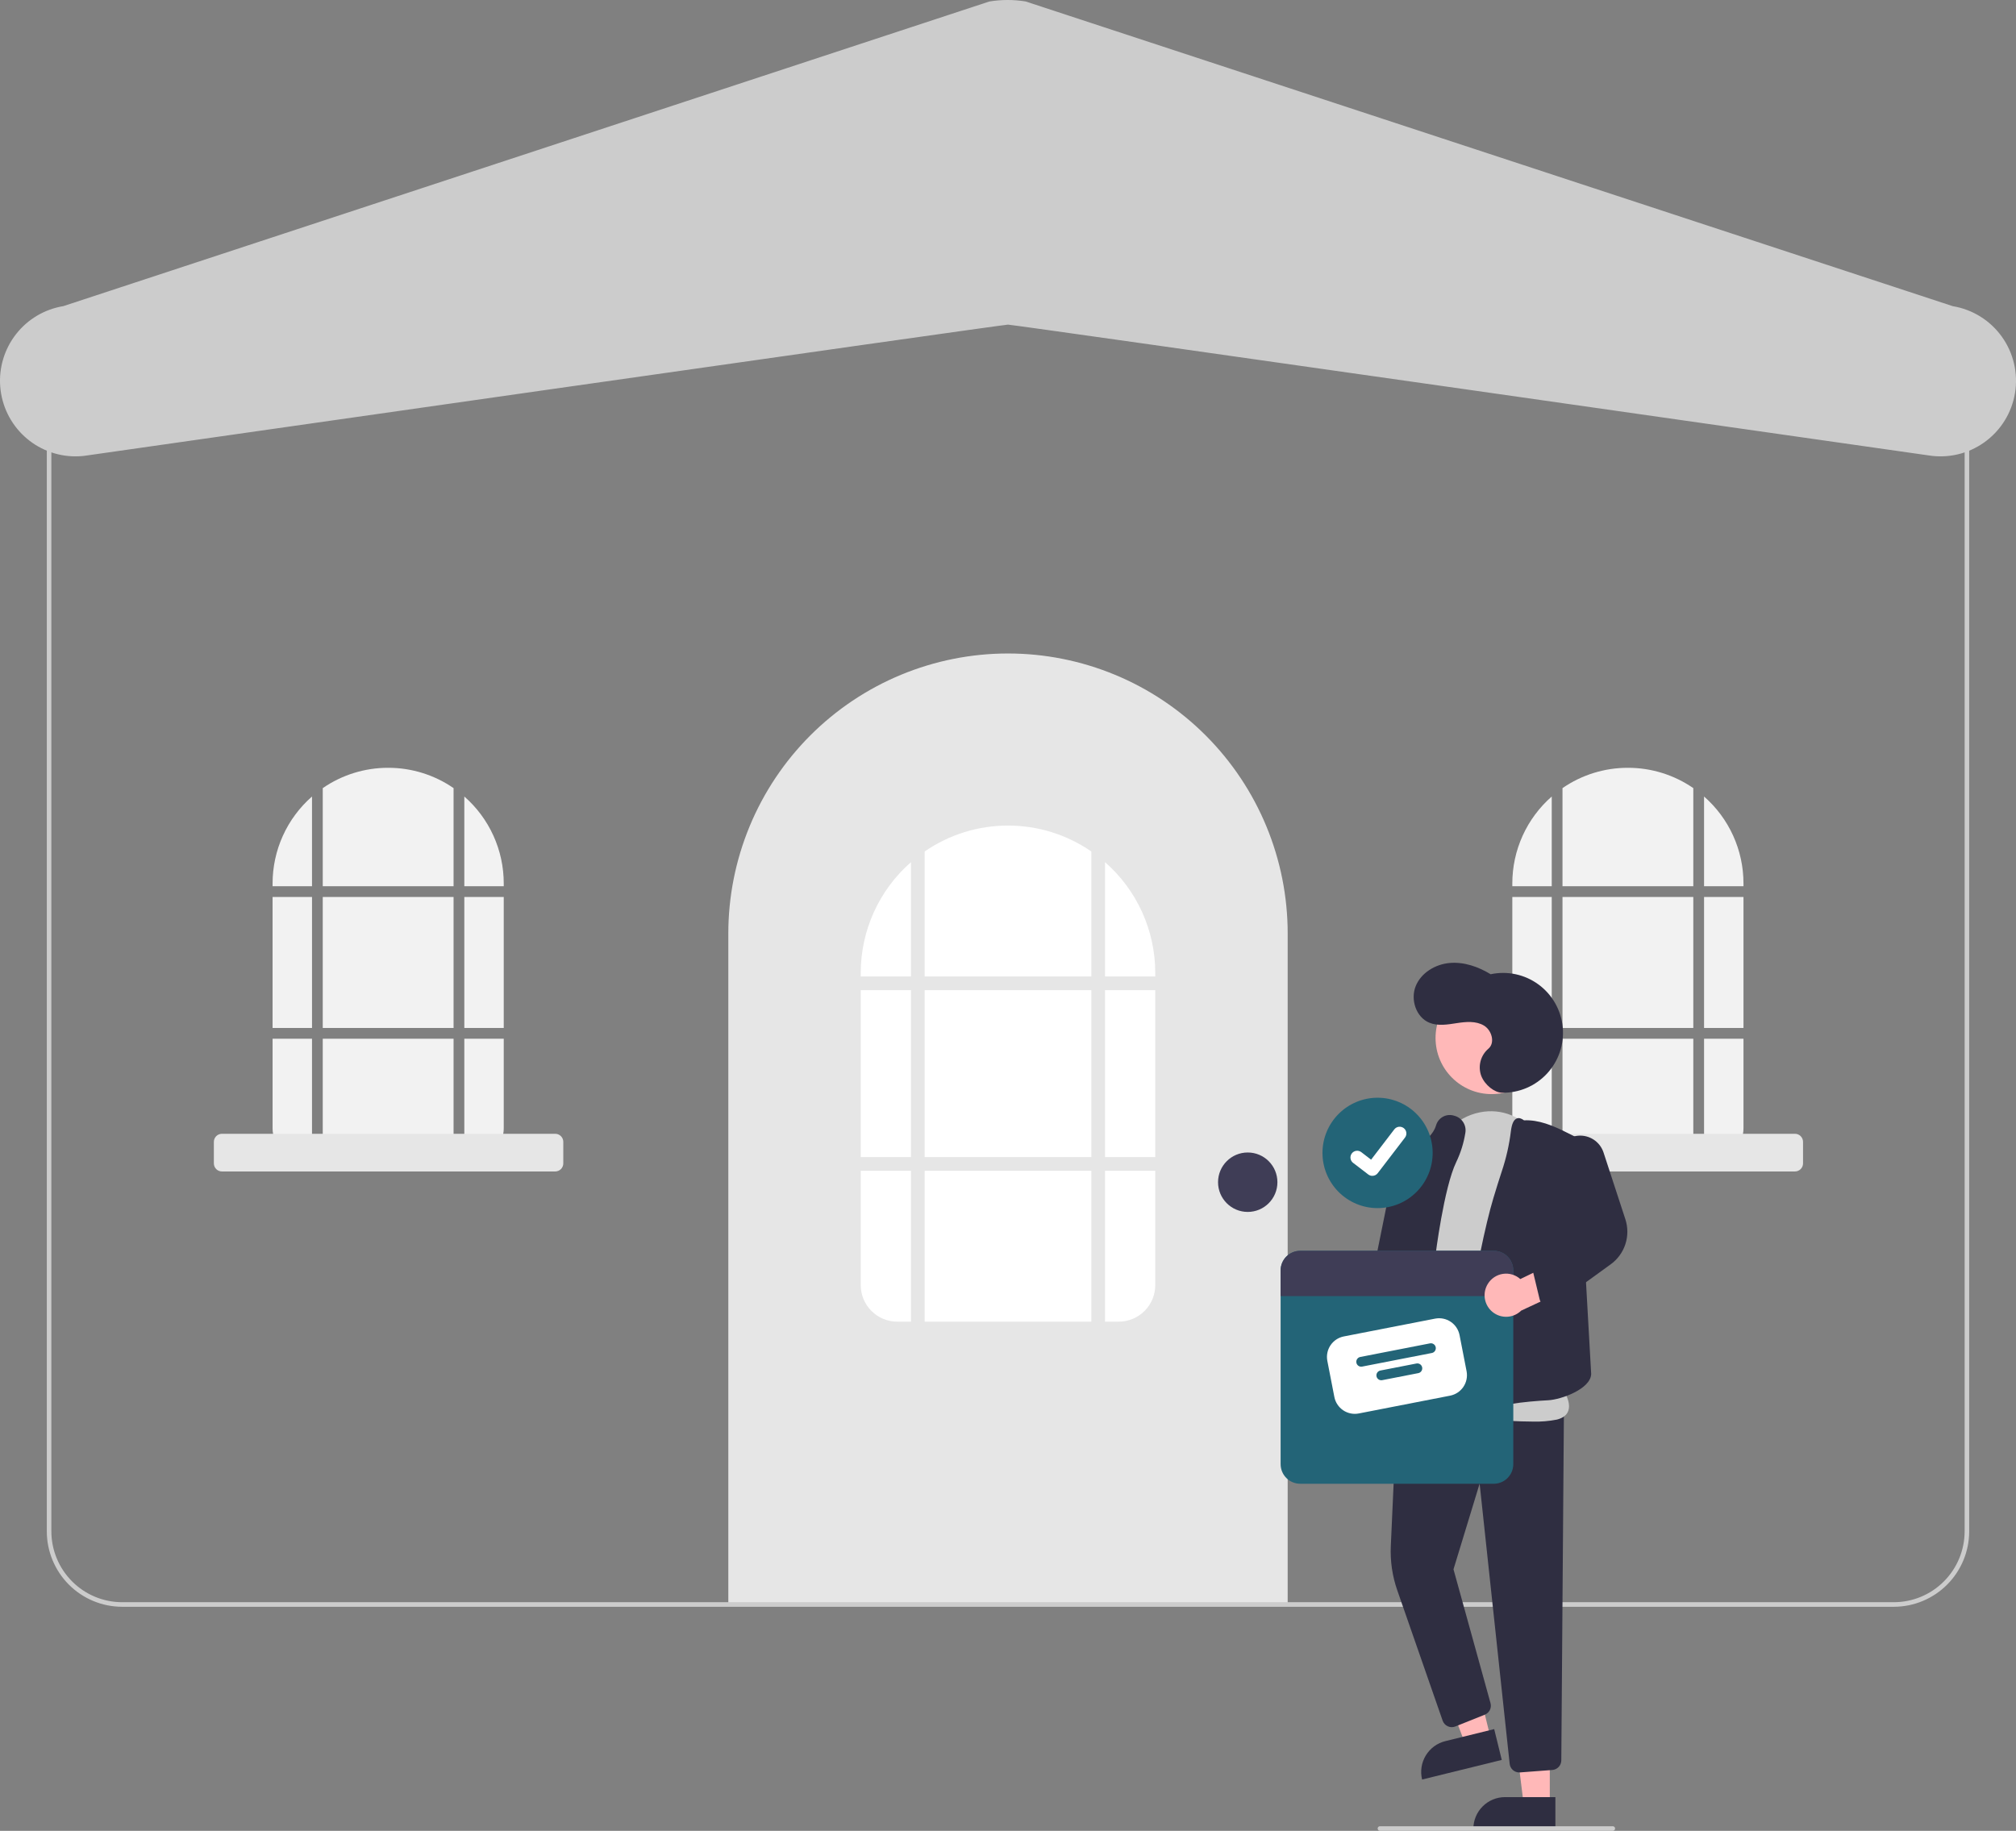 <svg width="349" height="317" viewBox="0 0 349 317" fill="none" xmlns="http://www.w3.org/2000/svg">
<rect x="0" y="0" width="349" height="317" fill="#808080" stroke="none"/>
<g clip-path="url(#clip0)">
<path d="M174.5 113.149H174.5C180.858 113.149 187.154 114.404 193.028 116.84C198.903 119.277 204.24 122.849 208.736 127.351C213.232 131.854 216.798 137.199 219.232 143.082C221.665 148.965 222.917 155.27 222.917 161.638V277.813H126.083V161.638C126.083 155.27 127.335 148.965 129.768 143.082C132.201 137.199 135.768 131.854 140.264 127.351C144.76 122.849 150.097 119.277 155.971 116.84C161.846 114.404 168.142 113.149 174.5 113.149Z" fill="#E6E6E6"/>
<path d="M157.702 171.446H149.007V200.341H157.702V171.446Z" fill="white"/>
<path d="M188.927 202.716H160.074V228.841H188.927V202.716Z" fill="white"/>
<path d="M188.927 171.446H160.074V200.341H188.927V171.446Z" fill="white"/>
<path d="M191.298 169.071H199.993V168.477C199.996 164.841 199.222 161.247 197.722 157.936C196.222 154.624 194.032 151.673 191.298 149.281V169.071Z" fill="white"/>
<path d="M160.074 169.071H188.927V147.43C184.684 144.503 179.652 142.939 174.5 142.946C169.348 142.939 164.316 144.503 160.074 147.43V169.071Z" fill="white"/>
<path d="M157.702 202.716H149.007V222.507C149.007 224.187 149.673 225.798 150.859 226.986C152.045 228.173 153.654 228.841 155.331 228.841H157.702V202.716Z" fill="white"/>
<path d="M191.298 202.716V228.841H193.669C195.347 228.841 196.955 228.173 198.141 226.986C199.327 225.798 199.993 224.187 199.993 222.507V202.716H191.298Z" fill="white"/>
<path d="M157.702 169.071V149.281C154.968 151.673 152.778 154.625 151.278 157.936C149.778 161.247 149.004 164.841 149.007 168.477V169.071H157.702Z" fill="white"/>
<path d="M199.993 171.446H191.298V200.341H199.993V171.446Z" fill="white"/>
<path d="M216 209.841C218.838 209.841 221.139 207.537 221.139 204.695C221.139 201.853 218.838 199.549 216 199.549C213.163 199.549 210.862 201.853 210.862 204.695C210.862 207.537 213.163 209.841 216 209.841Z" fill="#3F3D56"/>
<path d="M54.013 155.309H47.188V177.989H54.013V155.309Z" fill="#F2F2F2"/>
<path d="M78.52 155.309H55.874V177.989H78.52V155.309Z" fill="#F2F2F2"/>
<path d="M87.206 155.309H80.381V177.989H87.206V155.309Z" fill="#F2F2F2"/>
<path d="M80.381 153.445H87.206V152.979C87.209 150.126 86.601 147.304 85.424 144.706C84.246 142.107 82.527 139.79 80.381 137.913V153.445Z" fill="#F2F2F2"/>
<path d="M78.52 179.853H55.874V200.357H78.52V179.853Z" fill="#F2F2F2"/>
<path d="M54.013 179.853H47.188V195.386C47.188 196.705 47.711 197.969 48.642 198.901C49.573 199.833 50.835 200.357 52.151 200.357H54.013L54.013 179.853Z" fill="#F2F2F2"/>
<path d="M80.381 179.853V200.357H82.243C82.894 200.357 83.54 200.229 84.142 199.979C84.744 199.729 85.291 199.363 85.752 198.901C86.213 198.44 86.579 197.892 86.828 197.289C87.078 196.686 87.206 196.039 87.206 195.386V179.853H80.381Z" fill="#F2F2F2"/>
<path d="M54.013 153.445V137.913C51.867 139.791 50.148 142.107 48.971 144.706C47.793 147.304 47.186 150.126 47.188 152.979V153.445H54.013Z" fill="#F2F2F2"/>
<path d="M55.874 153.445H78.52V136.46C75.19 134.162 71.24 132.935 67.197 132.941C63.153 132.935 59.204 134.163 55.874 136.46V153.445Z" fill="#F2F2F2"/>
<path d="M96.119 202.835H38.419C38.049 202.835 37.694 202.687 37.432 202.425C37.171 202.163 37.023 201.808 37.023 201.437V197.709C37.023 197.338 37.171 196.983 37.432 196.721C37.694 196.459 38.049 196.311 38.419 196.311H96.119C96.49 196.311 96.844 196.459 97.106 196.721C97.368 196.983 97.515 197.338 97.515 197.709V201.437C97.515 201.808 97.368 202.163 97.106 202.425C96.844 202.687 96.49 202.835 96.119 202.835Z" fill="#E6E6E6"/>
<path d="M268.63 155.309H261.805V177.989H268.63V155.309Z" fill="#F2F2F2"/>
<path d="M293.137 155.309H270.491V177.989H293.137V155.309Z" fill="#F2F2F2"/>
<path d="M301.823 155.309H294.999V177.989H301.823V155.309Z" fill="#F2F2F2"/>
<path d="M294.999 153.445H301.823V152.979C301.826 150.126 301.218 147.304 300.041 144.706C298.864 142.107 297.144 139.79 294.999 137.913V153.445Z" fill="#F2F2F2"/>
<path d="M293.137 179.853H270.491V200.357H293.137V179.853Z" fill="#F2F2F2"/>
<path d="M268.63 179.853H261.805V195.386C261.805 196.705 262.328 197.969 263.259 198.901C264.19 199.833 265.452 200.357 266.769 200.357H268.63L268.63 179.853Z" fill="#F2F2F2"/>
<path d="M294.999 179.853V200.357H296.86C297.512 200.357 298.157 200.229 298.759 199.979C299.361 199.729 299.909 199.363 300.37 198.901C300.83 198.44 301.196 197.892 301.446 197.289C301.695 196.686 301.823 196.039 301.823 195.386V179.853H294.999Z" fill="#F2F2F2"/>
<path d="M268.63 153.445V137.913C266.484 139.791 264.765 142.107 263.588 144.706C262.411 147.304 261.803 150.126 261.805 152.979V153.445H268.63Z" fill="#F2F2F2"/>
<path d="M270.491 153.445H293.137V136.46C289.807 134.162 285.858 132.935 281.814 132.941C277.771 132.935 273.821 134.163 270.491 136.46V153.445Z" fill="#F2F2F2"/>
<path d="M310.737 202.835H253.036C252.666 202.835 252.311 202.687 252.049 202.425C251.788 202.163 251.641 201.808 251.64 201.437V197.709C251.641 197.338 251.788 196.983 252.049 196.721C252.311 196.459 252.666 196.311 253.036 196.311H310.737C311.107 196.311 311.462 196.459 311.723 196.721C311.985 196.983 312.132 197.338 312.133 197.709V201.437C312.132 201.808 311.985 202.163 311.723 202.425C311.462 202.687 311.107 202.835 310.737 202.835Z" fill="#E6E6E6"/>
<path d="M327.855 278.209H21.146C17.688 278.205 14.372 276.828 11.927 274.379C9.482 271.93 8.106 268.61 8.103 265.147V66.046C8.106 62.583 9.482 59.263 11.927 56.814C14.372 54.365 17.688 52.988 21.146 52.984H327.855C331.313 52.988 334.628 54.365 337.073 56.814C339.518 59.263 340.894 62.583 340.898 66.046V265.147C340.894 268.61 339.518 271.93 337.073 274.379C334.628 276.828 331.313 278.205 327.855 278.209ZM21.146 53.775C17.897 53.779 14.783 55.073 12.486 57.373C10.189 59.674 8.897 62.793 8.893 66.046V265.147C8.897 268.4 10.189 271.519 12.486 273.819C14.783 276.12 17.897 277.414 21.146 277.417H327.855C331.103 277.414 334.217 276.12 336.514 273.819C338.811 271.519 340.103 268.4 340.107 265.147V66.046C340.103 62.793 338.811 59.674 336.514 57.373C334.217 55.073 331.103 53.779 327.855 53.775H21.146Z" fill="#CCCCCC"/>
<path d="M13.062 79.017C9.779 79.015 6.616 77.775 4.204 75.544C1.792 73.313 0.306 70.255 0.042 66.977C-0.222 63.7 0.756 60.443 2.78 57.854C4.805 55.265 7.728 53.534 10.969 53.005L171.261 0.261C173.344 -0.084 175.469 -0.087 177.553 0.253L338.059 53.014C341.477 53.578 344.531 55.479 346.55 58.297C348.57 61.116 349.389 64.622 348.829 68.046C348.268 71.469 346.374 74.529 343.561 76.555C340.749 78.58 337.249 79.404 333.83 78.846C332.101 78.599 175.921 56.266 174.497 56.207C173.078 56.266 16.747 78.621 15.168 78.846C14.472 78.96 13.767 79.017 13.062 79.017Z" fill="#CCCCCC"/>
<path d="M243.247 246.76C243.577 246.331 243.81 245.833 243.928 245.304C244.046 244.774 244.046 244.225 243.93 243.695C243.813 243.165 243.581 242.668 243.252 242.237C242.922 241.806 242.502 241.453 242.021 241.203L242.754 232.753L237.735 231.055L236.868 243.002C236.501 243.839 236.454 244.781 236.734 245.65C237.015 246.519 237.604 247.255 238.39 247.719C239.177 248.182 240.105 248.34 241 248.164C241.895 247.987 242.695 247.488 243.247 246.76Z" fill="#FFB8B8"/>
<path d="M268.293 312.457L263.774 312.457L261.625 295.003L268.294 295.003L268.293 312.457Z" fill="#FFB8B8"/>
<path d="M260.546 311.164H269.261V316.659H255.06C255.06 315.937 255.201 315.223 255.477 314.556C255.753 313.889 256.157 313.284 256.667 312.773C257.176 312.263 257.781 311.858 258.447 311.582C259.112 311.306 259.826 311.164 260.546 311.164Z" fill="#2F2E41"/>
<path d="M258.036 300.876L253.648 301.955L247.401 285.52L253.877 283.926L258.036 300.876Z" fill="#FFB8B8"/>
<path d="M250.206 301.471L258.668 299.389L259.977 304.725L246.187 308.119C246.015 307.418 245.982 306.69 246.091 305.977C246.2 305.263 246.448 304.579 246.822 303.961C247.195 303.344 247.686 302.806 248.266 302.379C248.847 301.952 249.506 301.643 250.206 301.471Z" fill="#2F2E41"/>
<path d="M263.004 306.893C262.592 306.894 262.194 306.741 261.887 306.465C261.581 306.188 261.388 305.808 261.346 305.397L256.146 256.887L251.622 271.721L258.03 294.89C258.14 295.287 258.1 295.711 257.917 296.081C257.734 296.45 257.422 296.739 257.04 296.892L251.945 298.932C251.735 299.016 251.511 299.057 251.285 299.052C251.059 299.046 250.837 298.995 250.631 298.901C250.425 298.808 250.241 298.673 250.089 298.506C249.936 298.339 249.82 298.142 249.745 297.929L241.892 275.363C241.032 272.899 240.651 270.293 240.771 267.686L241.867 243.333L270.737 244.558L270.286 304.808C270.281 305.228 270.119 305.63 269.833 305.936C269.547 306.243 269.157 306.431 268.74 306.465L263.134 306.888C263.09 306.891 263.047 306.893 263.004 306.893Z" fill="#2F2E41"/>
<path d="M258.223 189.44C263.584 189.44 267.93 185.087 267.93 179.718C267.93 174.348 263.584 169.996 258.223 169.996C252.861 169.996 248.515 174.348 248.515 179.718C248.515 185.087 252.861 189.44 258.223 189.44Z" fill="#FFB8B8"/>
<path d="M265.362 246.142C262.805 246.142 259.629 245.932 256.343 245.716C251.853 245.42 247.21 245.114 243.745 245.315C243.277 245.362 242.805 245.287 242.374 245.099C241.943 244.911 241.567 244.616 241.282 244.241C237.709 239.66 243.22 221.794 243.456 221.036L247.941 201.06L248.134 201.103L247.941 201.06C248.927 196.666 252.079 193.425 256.167 192.602C259.993 191.832 263.694 193.366 266.067 196.708C266.193 196.885 266.319 197.067 266.445 197.254C274.172 208.716 269.802 237.191 269.509 239.029C269.917 239.519 272.124 242.288 271.517 244.211C271.271 244.993 270.6 245.527 269.525 245.796C268.154 246.067 266.758 246.184 265.362 246.142Z" fill="#CCCCCC"/>
<path d="M243.901 246.151C243.022 246.151 241.836 245.826 240.237 245.159C239.549 244.873 237.458 244.001 239.997 221.777C241.244 210.86 243.031 200.02 243.049 199.911L243.066 199.807L243.162 199.763C243.208 199.742 247.772 197.647 248.565 194.956C248.593 194.862 248.624 194.772 248.658 194.685C248.876 194.086 249.317 193.595 249.888 193.314C250.459 193.034 251.116 192.984 251.722 193.177C252.363 193.33 252.921 193.722 253.284 194.273C253.647 194.823 253.787 195.491 253.676 196.141C253.399 197.897 252.868 199.603 252.099 201.204C249.951 205.642 248.497 217.405 248.482 217.523C248.4 218.528 246.451 242.33 246.076 244.136C245.945 244.767 245.703 245.539 244.995 245.914C244.655 246.082 244.28 246.163 243.901 246.151Z" fill="#2F2E41"/>
<path d="M254.507 245.239C254.329 245.239 254.157 245.179 254.017 245.07C251.161 242.897 255.783 216.55 258.525 207.46C259.073 205.64 259.562 204.081 259.977 202.827C260.734 200.576 261.263 198.254 261.554 195.897C261.705 194.621 262.033 193.891 262.557 193.668C262.921 193.512 263.349 193.618 263.83 193.982C266.361 193.857 268.822 194.893 271.103 196.033L273.155 197.058L275.457 237.887C275.392 240.493 270.264 242.332 268.025 242.45C264.433 242.638 257.983 243.224 255.14 245.026C254.954 245.156 254.734 245.23 254.507 245.239Z" fill="#2F2E41"/>
<path d="M241.678 237.578C241.644 237.578 241.61 237.577 241.576 237.575L236.925 237.288C236.693 237.274 236.467 237.212 236.261 237.105C236.055 236.999 235.873 236.85 235.727 236.67C235.581 236.489 235.475 236.28 235.414 236.056C235.353 235.831 235.34 235.597 235.374 235.367L237.479 221.403L241.441 201.811C241.539 201.328 241.736 200.871 242.021 200.47C242.307 200.069 242.673 199.732 243.096 199.482C243.52 199.232 243.991 199.073 244.479 199.017C244.968 198.96 245.463 199.007 245.932 199.155C246.734 199.411 247.418 199.946 247.86 200.663C248.303 201.38 248.475 202.232 248.346 203.065L245.198 222.697L243.334 236.134C243.277 236.534 243.078 236.9 242.774 237.165C242.47 237.43 242.081 237.577 241.678 237.578Z" fill="#2F2E41"/>
<path d="M259.996 189.2C261.457 189.232 262.908 188.954 264.254 188.384C265.6 187.813 266.811 186.965 267.806 185.893C268.801 184.821 269.558 183.55 270.028 182.164C270.497 180.779 270.669 179.309 270.531 177.852C270.393 176.395 269.949 174.984 269.228 173.711C268.507 172.438 267.524 171.332 266.346 170.467C265.168 169.601 263.82 168.995 262.391 168.688C260.962 168.381 259.485 168.381 258.055 168.687C255.921 167.388 253.439 166.515 250.951 166.737C248.463 166.959 246.003 168.438 245.073 170.76C244.143 173.081 245.142 176.14 247.455 177.084C248.938 177.689 250.613 177.395 252.195 177.151C253.778 176.908 255.504 176.748 256.881 177.566C258.259 178.384 258.878 180.577 257.644 181.599C256.99 182.162 256.523 182.912 256.306 183.748C256.088 184.584 256.13 185.466 256.425 186.278C257.045 187.883 258.737 189.173 259.996 189.2Z" fill="#2F2E41"/>
<path d="M238.478 190.068C235.948 190.069 233.522 191.077 231.734 192.869C229.946 194.661 228.941 197.091 228.941 199.625C228.941 202.159 229.946 204.589 231.734 206.381C233.522 208.173 235.948 209.181 238.478 209.182H238.478C241.008 209.181 243.434 208.173 245.222 206.381C247.011 204.589 248.016 202.159 248.016 199.625C248.016 197.091 247.011 194.661 245.222 192.869C243.434 191.077 241.008 190.069 238.478 190.068Z" fill="#236477"/>
<path d="M237.573 203.594C237.321 203.595 237.077 203.513 236.876 203.362L236.863 203.353L234.239 201.342C234.117 201.249 234.015 201.133 233.939 201C233.862 200.867 233.812 200.72 233.792 200.568C233.772 200.416 233.782 200.262 233.822 200.114C233.861 199.965 233.93 199.827 234.023 199.705C234.116 199.583 234.232 199.481 234.365 199.404C234.498 199.327 234.644 199.278 234.796 199.257C234.948 199.237 235.102 199.247 235.25 199.287C235.398 199.327 235.537 199.395 235.658 199.488L237.358 200.794L241.375 195.546C241.468 195.424 241.584 195.322 241.717 195.245C241.849 195.168 241.996 195.119 242.147 195.099C242.299 195.078 242.454 195.089 242.601 195.128C242.749 195.168 242.888 195.236 243.009 195.329L243.01 195.33L242.985 195.364L243.01 195.33C243.256 195.518 243.416 195.797 243.456 196.104C243.497 196.411 243.414 196.721 243.226 196.967L238.501 203.137C238.392 203.28 238.251 203.395 238.091 203.474C237.93 203.553 237.753 203.593 237.574 203.593L237.573 203.594Z" fill="white"/>
<path d="M258.582 216.57H225.087C224.642 216.57 224.201 216.658 223.789 216.828C223.377 216.999 223.003 217.249 222.688 217.565C222.373 217.88 222.124 218.255 221.953 218.667C221.783 219.079 221.695 219.521 221.695 219.967V253.511C221.695 253.957 221.783 254.399 221.953 254.811C222.124 255.223 222.373 255.598 222.688 255.913C223.003 256.229 223.377 256.479 223.789 256.65C224.201 256.82 224.642 256.908 225.087 256.908H258.582C259.027 256.908 259.468 256.82 259.88 256.65C260.292 256.479 260.666 256.229 260.981 255.913C261.296 255.598 261.545 255.223 261.716 254.811C261.886 254.399 261.974 253.957 261.974 253.511V219.967C261.974 219.521 261.886 219.079 261.716 218.667C261.545 218.255 261.296 217.88 260.981 217.565C260.666 217.249 260.292 216.999 259.88 216.828C259.468 216.658 259.027 216.57 258.582 216.57Z" fill="#236477"/>
<path d="M251.038 241.653L235.224 244.737C234.286 244.919 233.314 244.721 232.522 244.186C231.73 243.651 231.181 242.823 230.998 241.884L229.782 235.633C229.6 234.693 229.798 233.72 230.332 232.927C230.866 232.133 231.693 231.584 232.631 231.4L248.445 228.316C249.383 228.134 250.355 228.332 251.147 228.867C251.939 229.402 252.488 230.23 252.671 231.169L253.887 237.42C254.068 238.36 253.871 239.333 253.337 240.127C252.802 240.92 251.976 241.469 251.038 241.653Z" fill="white"/>
<path d="M247.874 234.267L235.805 236.621C235.584 236.664 235.355 236.617 235.169 236.492C234.982 236.366 234.854 236.171 234.811 235.95C234.768 235.729 234.814 235.5 234.94 235.313C235.065 235.126 235.26 234.997 235.481 234.954L247.55 232.6C247.659 232.579 247.771 232.579 247.881 232.601C247.99 232.623 248.094 232.667 248.186 232.729C248.278 232.791 248.358 232.871 248.419 232.964C248.481 233.057 248.523 233.162 248.545 233.271C248.566 233.381 248.566 233.493 248.543 233.603C248.521 233.712 248.478 233.816 248.415 233.908C248.353 234.001 248.273 234.08 248.18 234.142C248.087 234.203 247.983 234.246 247.874 234.267Z" fill="#236477"/>
<path d="M245.528 237.753L239.286 238.97C239.177 238.992 239.064 238.991 238.955 238.969C238.846 238.947 238.742 238.903 238.65 238.841C238.558 238.779 238.478 238.699 238.417 238.606C238.355 238.513 238.313 238.409 238.292 238.299C238.27 238.19 238.271 238.077 238.293 237.968C238.315 237.858 238.358 237.755 238.421 237.662C238.483 237.57 238.563 237.49 238.656 237.429C238.748 237.367 238.852 237.324 238.962 237.303L245.204 236.086C245.425 236.043 245.654 236.089 245.84 236.215C246.027 236.341 246.156 236.536 246.199 236.757C246.242 236.978 246.195 237.207 246.07 237.394C245.944 237.581 245.749 237.71 245.528 237.753H245.528Z" fill="#236477"/>
<path d="M261.974 219.967V224.425H221.695V219.967C221.695 219.521 221.783 219.079 221.953 218.667C222.124 218.255 222.374 217.88 222.689 217.565C223.003 217.249 223.377 216.999 223.789 216.828C224.201 216.658 224.642 216.57 225.087 216.57H258.582C259.027 216.57 259.468 216.658 259.88 216.828C260.292 216.999 260.666 217.249 260.981 217.565C261.296 217.88 261.545 218.255 261.716 218.667C261.886 219.079 261.974 219.521 261.974 219.967Z" fill="#3F3D56"/>
<path d="M257.568 222.293C257.851 221.831 258.233 221.436 258.685 221.138C259.137 220.839 259.65 220.643 260.186 220.564C260.722 220.485 261.269 220.525 261.788 220.681C262.307 220.836 262.785 221.104 263.19 221.465L270.816 217.776L274.185 221.87L263.342 226.928C262.692 227.569 261.83 227.948 260.919 227.994C260.008 228.041 259.111 227.751 258.399 227.179C257.687 226.608 257.21 225.795 257.056 224.895C256.903 223.994 257.085 223.068 257.568 222.293Z" fill="#FFB8B8"/>
<path d="M268.161 226.255C267.786 226.255 267.421 226.128 267.126 225.896C266.831 225.663 266.623 225.338 266.535 224.972L265.427 220.361C265.343 220.014 265.372 219.649 265.51 219.32C265.648 218.991 265.888 218.715 266.194 218.532L272.875 214.528L269.46 202.007C269.219 201.117 269.272 200.172 269.609 199.315H269.61C269.932 198.502 270.497 197.808 271.227 197.327C271.957 196.847 272.817 196.604 273.69 196.631C274.563 196.658 275.407 196.953 276.107 197.477C276.806 198.002 277.327 198.729 277.599 199.56L281.369 211.089C281.832 212.494 281.836 214.011 281.38 215.418C280.923 216.826 280.031 218.051 278.831 218.916L269.141 225.937C268.856 226.144 268.513 226.255 268.161 226.255Z" fill="#2F2E41"/>
<path d="M279.201 317H238.886C238.781 317 238.681 316.958 238.606 316.884C238.532 316.81 238.491 316.709 238.491 316.604C238.491 316.499 238.532 316.399 238.606 316.324C238.681 316.25 238.781 316.208 238.886 316.208H279.201C279.306 316.208 279.406 316.25 279.48 316.324C279.554 316.399 279.596 316.499 279.596 316.604C279.596 316.709 279.554 316.81 279.48 316.884C279.406 316.958 279.306 317 279.201 317Z" fill="#CCCCCC"/>
</g>
<defs>
<clipPath id="clip0">
<rect width="349" height="317" fill="white"/>
</clipPath>
</defs>
</svg>
